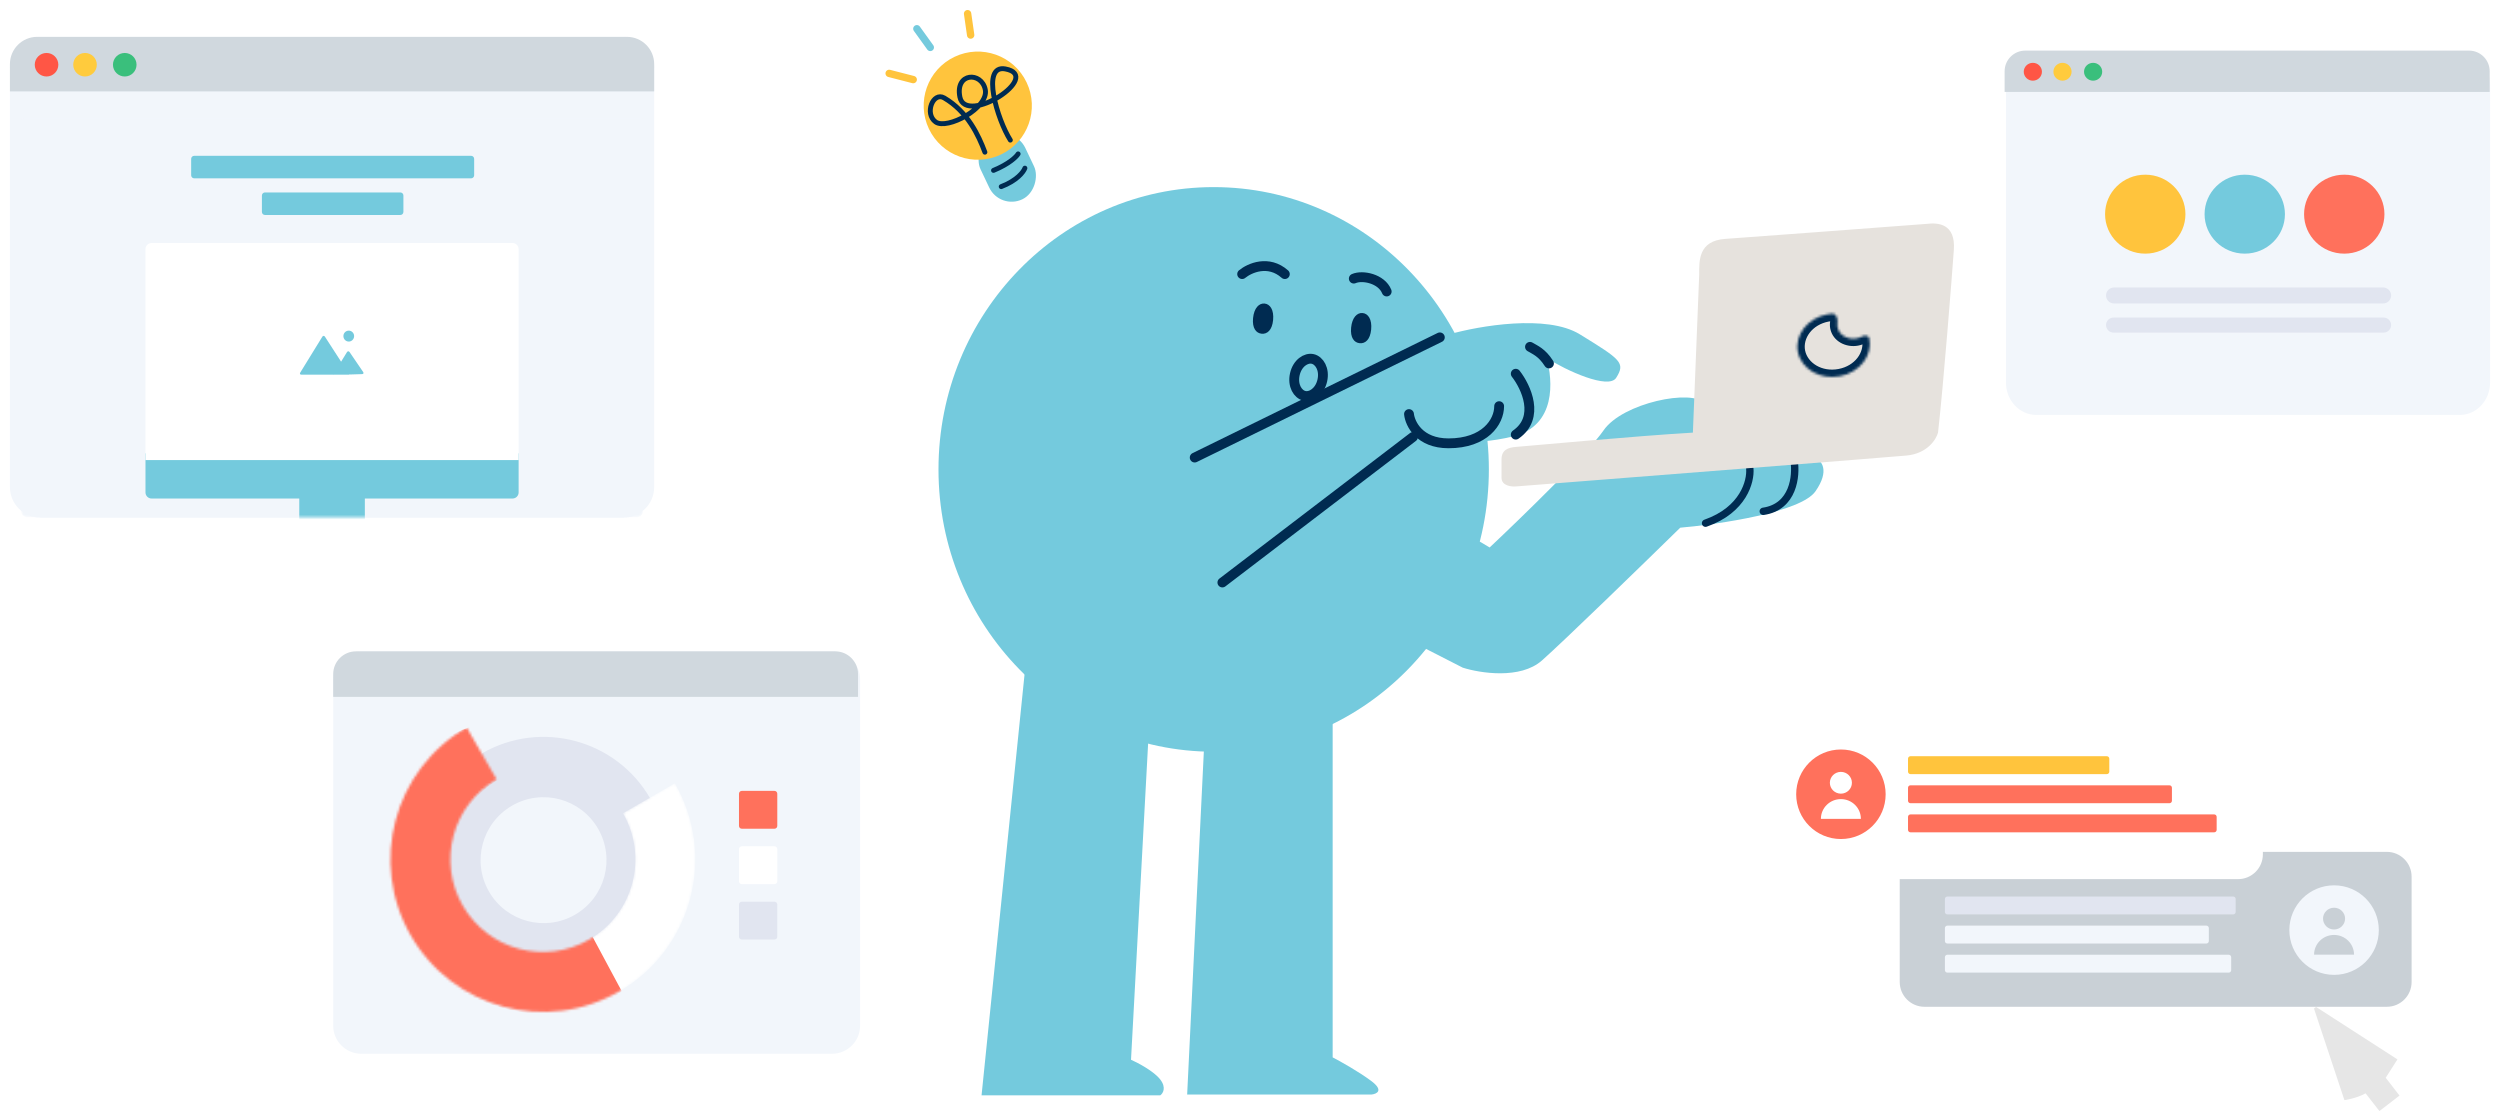 <svg width="1008" height="448" viewBox="0 0 1008 448" fill="none" xmlns="http://www.w3.org/2000/svg">
<g filter="url(#filter0_d_449_3191)">
<path d="M251.427 11.856H16.34C9.525 11.856 4 17.381 4 24.196V193.378C4 200.194 9.525 205.719 16.34 205.719H251.427C258.242 205.719 263.767 200.194 263.767 193.378V24.196C263.767 17.381 258.242 11.856 251.427 11.856Z" fill="#F2F6FB"/>
<mask id="mask0_449_3191" style="mask-type:alpha" maskUnits="userSpaceOnUse" x="8" y="44" width="252" height="162">
<path d="M8.505 44.833H259.263V203.062C259.263 204.425 258.159 205.53 256.791 205.53H10.977C9.612 205.53 8.505 204.429 8.505 203.062V44.833Z" fill="white"/>
</mask>
<g mask="url(#mask0_449_3191)">
<path d="M8.505 44.833H259.263V203.062C259.263 204.425 258.159 205.53 256.791 205.53H10.977C9.612 205.53 8.505 204.429 8.505 203.062V44.833Z" fill="#F2F6FB"/>
<path d="M147.106 198.008V211.685H159.871V218.979H107.896V211.685H120.662V198.008H61.127C59.763 198.008 58.657 196.909 58.657 195.54V179.773H209.111V195.54C209.111 196.903 208.008 198.008 206.641 198.008H147.106Z" fill="#74CADD"/>
<path fill-rule="evenodd" clip-rule="evenodd" d="M58.657 97.447C58.657 96.084 59.76 94.98 61.127 94.98H206.641C208.005 94.98 209.111 96.086 209.111 97.447V182.508H58.657V97.447Z" fill="white"/>
<path d="M135.282 148.069L134.304 148.082L134.312 148.069H121.527C120.982 148.069 120.77 147.694 121.059 147.224L129.955 132.773C130.243 132.306 130.716 132.295 131.015 132.754L137.531 142.83L139.891 138.988C140.176 138.525 140.656 138.517 140.961 138.965L146.428 146.998C146.734 147.448 146.54 147.827 145.995 147.844L141.411 147.988L140.704 147.997L140.747 148.069C140.747 148.069 140.306 148.069 139.759 148.069H135.282ZM140.62 134.719C139.427 134.719 138.46 133.732 138.46 132.515C138.46 131.297 139.427 130.31 140.62 130.31C141.813 130.31 142.78 131.297 142.78 132.515C142.78 133.732 141.813 134.719 140.62 134.719Z" fill="#74CADD"/>
</g>
<path d="M161.421 74.592H106.836C106.155 74.592 105.602 75.144 105.602 75.826V82.447C105.602 83.129 106.155 83.681 106.836 83.681H161.421C162.103 83.681 162.655 83.129 162.655 82.447V75.826C162.655 75.144 162.103 74.592 161.421 74.592Z" fill="#74CADD"/>
<path d="M189.948 59.822H78.309C77.628 59.822 77.075 60.375 77.075 61.056V67.677C77.075 68.359 77.628 68.912 78.309 68.912H189.948C190.629 68.912 191.182 68.359 191.182 67.677V61.056C191.182 60.375 190.629 59.822 189.948 59.822Z" fill="#74CADD"/>
<path d="M4 22.848C4 16.777 8.921 11.856 14.996 11.856H252.771C258.844 11.856 263.767 16.776 263.767 22.848V33.84H4V22.848Z" fill="#D0D8DE"/>
<path d="M18.765 27.845C21.391 27.845 23.52 25.72 23.52 23.098C23.52 20.477 21.391 18.352 18.765 18.352C16.139 18.352 14.011 20.477 14.011 23.098C14.011 25.72 16.139 27.845 18.765 27.845Z" fill="#FF5645"/>
<path d="M34.281 27.845C36.907 27.845 39.036 25.72 39.036 23.098C39.036 20.477 36.907 18.352 34.281 18.352C31.655 18.352 29.526 20.477 29.526 23.098C29.526 25.72 31.655 27.845 34.281 27.845Z" fill="#FFCB3D"/>
<path d="M50.298 27.845C52.924 27.845 55.053 25.72 55.053 23.098C55.053 20.477 52.924 18.352 50.298 18.352C47.672 18.352 45.543 20.477 45.543 23.098C45.543 25.72 47.672 27.845 50.298 27.845Z" fill="#3ABF7C"/>
</g>
<g filter="url(#filter1_d_449_3191)">
<path d="M335.446 259.625H145.692C139.426 259.625 134.346 264.705 134.346 270.972V410.534C134.346 416.8 139.426 421.88 145.692 421.88H335.446C341.713 421.88 346.793 416.8 346.793 410.534V270.972C346.793 264.705 341.713 259.625 335.446 259.625Z" fill="#F2F6FB"/>
<path d="M244.014 386.872C267.784 373.148 275.925 342.748 262.198 318.972C248.471 295.195 218.073 287.046 194.302 300.77C170.532 314.494 162.391 344.894 176.118 368.67C189.845 392.447 220.243 400.596 244.014 386.872ZM231.851 365.806C219.712 372.815 204.189 368.653 197.178 356.511C190.168 344.369 194.326 328.844 206.465 321.836C218.604 314.827 234.127 318.989 241.138 331.131C248.148 343.273 243.99 358.798 231.851 365.806Z" fill="#E1E5F0"/>
<mask id="mask1_449_3191" style="mask-type:alpha" maskUnits="userSpaceOnUse" x="157" y="290" width="124" height="116">
<path d="M188.157 290.326C158.771 307.292 148.706 344.874 165.676 374.268C182.647 403.662 220.227 413.737 249.613 396.771C279 379.804 289.065 342.222 272.094 312.828L251.176 324.905C261.475 342.743 255.366 365.551 237.533 375.847C219.699 386.143 196.893 380.029 186.595 362.191C176.296 344.353 182.404 321.545 200.237 311.249L188.157 290.326Z" fill="white"/>
</mask>
<g mask="url(#mask1_449_3191)">
<path d="M188.157 290.326C158.771 307.292 148.706 344.874 165.676 374.268C182.647 403.662 220.227 413.737 249.613 396.771C279 379.804 289.065 342.222 272.094 312.828L251.176 324.905C261.475 342.743 255.366 365.551 237.533 375.847C219.699 386.143 196.893 380.029 186.595 362.191C176.296 344.353 182.404 321.545 200.237 311.249L188.157 290.326Z" fill="white"/>
<path d="M189.211 290.189C156.644 301.264 145.897 346.338 162.868 375.732C179.839 405.126 231.507 415.382 250.667 396.634L238.731 374.37C220.818 384.712 197.804 379.975 187.505 362.137C177.207 344.299 183.379 321.454 201.292 311.112L189.211 290.189Z" fill="#FF715C"/>
</g>
<path d="M312.267 315.886H299.093C298.467 315.886 297.959 316.394 297.959 317.021V330.008C297.959 330.635 298.467 331.143 299.093 331.143H312.267C312.894 331.143 313.402 330.635 313.402 330.008V317.021C313.402 316.394 312.894 315.886 312.267 315.886Z" fill="#FF715C"/>
<path d="M312.267 338.226H299.093C298.467 338.226 297.959 338.734 297.959 339.361V352.348C297.959 352.974 298.467 353.482 299.093 353.482H312.267C312.894 353.482 313.402 352.974 313.402 352.348V339.361C313.402 338.734 312.894 338.226 312.267 338.226Z" fill="white"/>
<path d="M312.267 360.566H299.093C298.467 360.566 297.959 361.074 297.959 361.7V374.687C297.959 375.314 298.467 375.822 299.093 375.822H312.267C312.894 375.822 313.402 375.314 313.402 374.687V361.7C313.402 361.074 312.894 360.566 312.267 360.566Z" fill="#E1E5F0"/>
<path d="M134.346 268.802C134.346 263.734 138.455 259.625 143.524 259.625H336.78C341.849 259.625 345.958 263.733 345.958 268.802V277.978H134.346V268.802Z" fill="#D0D8DE"/>
</g>
<path d="M390.134 5.514L391.371 14.133" stroke="#FFC43D" stroke-width="2.973" stroke-linecap="round"/>
<path d="M369.677 11.589L375.094 19.12" stroke="#74CADD" stroke-width="2.973" stroke-linecap="round"/>
<path d="M358.51 29.594L368.208 32.092" stroke="#FFC43D" stroke-width="2.973" stroke-linecap="round"/>
<rect width="19.996" height="28.177" rx="9.998" transform="matrix(-0.903 0.429 0.429 0.903 409.118 50.636)" fill="#74CADD"/>
<circle r="21.814" transform="matrix(-0.903 0.429 0.429 0.903 394.24 42.604)" fill="#FFC43D"/>
<path d="M407.37 56.496C402.12 48.256 395.399 25.959 405.322 27.79C420.835 30.654 389.381 50.866 387.029 39.144C385.034 29.199 395.792 28.802 397.266 36.151C398.74 43.499 381.839 52.511 377.232 49.163C372.626 45.816 376.229 36.877 380.685 39.477C390.172 45.011 394.601 54.673 397.105 61.365" stroke="#002B51" stroke-width="1.982" stroke-linecap="round"/>
<path d="M410.508 62.049C409.84 63.178 406.922 66.089 400.587 68.704" stroke="#002B51" stroke-width="1.982" stroke-linecap="round"/>
<path d="M413.234 67.797C412.725 69.258 410.102 72.792 403.691 75.249" stroke="#002B51" stroke-width="1.982" stroke-linecap="round"/>
<path d="M395.763 441.638L415.531 248.102L464.632 268.189L456.024 427.29C458.893 428.565 465.27 431.945 467.821 435.261C470.371 438.577 468.883 440.894 467.821 441.638H395.763Z" fill="#74CADD"/>
<ellipse cx="489.354" cy="189.269" rx="110.956" ry="113.826" fill="#74CADD"/>
<path d="M513.316 129.051C512.919 133.124 510.932 134.774 508.7 134.557C506.468 134.339 504.836 132.336 505.233 128.263C505.63 124.19 507.654 122.171 509.886 122.388C512.118 122.606 513.713 124.978 513.316 129.051Z" fill="#002B51"/>
<path d="M552.852 132.877C552.455 136.95 550.468 138.601 548.236 138.383C546.004 138.165 544.373 136.162 544.77 132.089C545.167 128.016 547.19 125.997 549.422 126.214C551.654 126.432 553.25 128.804 552.852 132.877Z" fill="#002B51"/>
<path d="M584.368 134.791L495.731 175.921L503.383 227.574L570.339 175.921C576.397 177.728 592.85 180.258 610.194 175.921C627.539 171.585 626.136 153.453 623.586 144.313C631.45 149.415 648.583 157.174 651.644 152.327C655.47 146.269 653.557 144.994 636.977 134.791C623.713 126.629 596.378 131.39 584.368 134.791Z" fill="#74CADD"/>
<path d="M616.89 139.849C619.016 141.124 621.673 142.081 624.542 146.545" stroke="#002B51" stroke-width="3.964" stroke-linecap="round"/>
<path d="M611.151 150.69C615.296 156.004 621.099 168.354 611.151 175.241" stroke="#002B51" stroke-width="3.964" stroke-linecap="round"/>
<path d="M568.108 166.951C568.533 170.883 572.316 178.748 584.05 178.748C598.716 178.748 604.455 170.14 604.455 163.763" stroke="#002B51" stroke-width="3.964" stroke-linecap="round"/>
<path d="M492.861 234.864L569.702 176.197" stroke="#002B51" stroke-width="3.964" stroke-linecap="round"/>
<path d="M481.702 184.487L580.542 136.023" stroke="#002B51" stroke-width="3.964" stroke-linecap="round"/>
<path d="M589.788 269.202L574.803 261.55V205.434L600.629 220.738C613.383 208.728 640.42 182.477 646.542 173.55C654.194 162.39 682.571 156.651 687.354 162.709C691.18 167.555 685.759 171.955 682.571 173.55L731.991 184.709C734.436 185.666 737.858 189.683 731.991 198.1C726.125 206.518 693.199 211.385 677.47 212.767C662.484 227.434 630.345 258.68 621.673 266.332C613 273.984 596.803 271.434 589.788 269.202Z" fill="#74CADD"/>
<path d="M705.528 188.951C705.953 194.052 702.977 205.594 687.673 210.951" stroke="#002B51" stroke-width="2.973" stroke-linecap="round"/>
<path d="M723.383 185.762C724.339 191.82 723.191 204.383 710.948 206.168" stroke="#002B51" stroke-width="2.973" stroke-linecap="round"/>
<path d="M685.122 110.665L682.571 174.433C660.359 175.708 615.041 179.917 611.47 180.172C607.899 180.427 605.412 181.448 605.412 185.274V192.607C605.412 195.923 609.451 196.327 611.47 196.114C660.359 192.288 760.241 184.445 768.658 183.679C777.076 182.914 780.668 177.196 781.412 174.433C783.644 154.771 787.023 111.494 787.789 100.781C788.554 90.068 781.306 89.728 776.948 90.259C754.417 91.96 706.612 95.552 695.644 96.317C684.676 97.082 685.122 105.245 685.122 110.665Z" fill="#E6E2DD"/>
<path d="M478.661 441.319L486.632 277.435H537.328V426.333C540.41 427.927 547.85 432.072 552.951 435.898C558.052 439.724 555.077 441.106 552.951 441.319H478.661Z" fill="#74CADD"/>
<path d="M533.159 153.394C532.149 157.93 528.637 160.191 525.959 159.595C523.281 158.998 521.061 155.461 522.071 150.925C523.081 146.389 526.593 144.129 529.27 144.725C531.948 145.321 534.169 148.859 533.159 153.394Z" stroke="#002B51" stroke-width="3.964"/>
<path d="M500.832 110.516C503.808 108.072 511.418 104.649 518.049 110.516" stroke="#002B51" stroke-width="3.964" stroke-linecap="round"/>
<path d="M545.85 112.333C549.378 110.79 557.009 112.333 559.114 117.534" stroke="#002B51" stroke-width="3.964" stroke-linecap="round"/>
<mask id="path-48-inside-1_449_3191" fill="white">
<path fill-rule="evenodd" clip-rule="evenodd" d="M753.705 136.48C753.463 135.286 751.933 135.062 750.863 135.645C750.197 136.007 749.453 136.278 748.649 136.43C745.003 137.122 741.526 135.118 740.885 131.956C740.762 131.35 740.752 130.746 740.841 130.16C741.092 128.526 740.394 126.35 738.744 126.467C738.092 126.513 737.434 126.597 736.773 126.723C728.821 128.231 723.509 135.045 724.908 141.942C726.307 148.839 733.888 153.207 741.84 151.699C749.793 150.191 755.105 143.377 753.705 136.48V136.48Z"/>
</mask>
<path d="M748.649 136.43L748.095 133.509L748.095 133.509L748.649 136.43ZM740.885 131.956L743.798 131.365L743.798 131.365L740.885 131.956ZM736.773 126.723L737.327 129.644L736.773 126.723ZM724.908 141.942L727.822 141.351L727.822 141.351L724.908 141.942ZM741.84 151.699L742.394 154.62L742.394 154.62L741.84 151.699ZM740.841 130.16L737.903 129.711L740.841 130.16ZM750.863 135.645L749.44 133.034L750.863 135.645ZM749.44 133.034C749.047 133.248 748.596 133.414 748.095 133.509L749.204 139.351C750.309 139.141 751.347 138.767 752.286 138.255L749.44 133.034ZM748.095 133.509C745.658 133.971 744.043 132.57 743.798 131.365L737.971 132.547C739.01 137.667 744.348 140.272 749.204 139.351L748.095 133.509ZM743.798 131.365C743.747 131.11 743.742 130.858 743.78 130.61L737.903 129.711C737.761 130.634 737.777 131.591 737.971 132.547L743.798 131.365ZM737.327 129.644C737.874 129.54 738.417 129.47 738.954 129.432L738.535 123.501C737.767 123.555 736.994 123.655 736.219 123.802L737.327 129.644ZM727.822 141.351C726.828 136.454 730.598 130.92 737.327 129.644L736.219 123.802C727.044 125.542 720.189 133.636 721.994 142.533L727.822 141.351ZM741.286 148.778C734.543 150.057 728.824 146.291 727.822 141.351L721.994 142.533C723.791 151.387 733.233 156.358 742.394 154.62L741.286 148.778ZM750.792 137.071C751.785 141.968 748.015 147.502 741.286 148.778L742.394 154.62C751.57 152.88 758.424 144.786 756.619 135.889L750.792 137.071ZM743.78 130.61C743.984 129.277 743.825 127.713 743.189 126.379C742.536 125.006 741.023 123.325 738.535 123.501L738.954 129.432C738.822 129.442 738.659 129.43 738.485 129.379C738.311 129.328 738.167 129.251 738.056 129.17C737.847 129.018 737.798 128.888 737.821 128.935C737.84 128.975 737.88 129.086 737.903 129.26C737.925 129.431 737.921 129.593 737.903 129.711L743.78 130.61ZM752.286 138.255C752.212 138.295 752.108 138.337 751.894 138.285C751.765 138.254 751.53 138.168 751.29 137.946C751.028 137.704 750.855 137.386 750.792 137.071L756.619 135.889C756.217 133.909 754.689 132.844 753.295 132.506C751.988 132.19 750.584 132.411 749.44 133.034L752.286 138.255Z" fill="#002B51" mask="url(#path-48-inside-1_449_3191)"/>
<path d="M966.649 427.141L933.832 406C933.394 406.305 933.394 406.305 933 406.654L945.268 443.575C945.268 443.575 950.088 442.921 953.812 440.829L959.376 447.978L967.482 441.744L961.917 434.552C963.495 432.067 965.072 429.583 966.649 427.141Z" fill="#E6E6E6"/>
<path d="M962.365 343.471H775.963C770.443 343.471 765.969 347.946 765.969 353.466V395.944C765.969 401.464 770.443 405.938 775.963 405.938H962.365C967.885 405.938 972.359 401.464 972.359 395.944V353.466C972.359 347.946 967.885 343.471 962.365 343.471Z" fill="#C9D0D6"/>
<path d="M941.101 393.067C931.14 393.067 923.065 384.985 923.065 375.015C923.065 365.046 931.14 356.964 941.101 356.964C951.062 356.964 959.137 365.046 959.137 375.015C959.137 384.985 951.062 393.067 941.101 393.067ZM941.092 374.771C943.548 374.771 945.539 372.806 945.539 370.381C945.539 367.956 943.548 365.99 941.092 365.99C938.636 365.99 936.645 367.956 936.645 370.381C936.645 372.806 938.636 374.771 941.092 374.771ZM941.092 376.967C936.64 376.967 933.031 380.53 933.031 384.925H949.152C949.152 380.53 945.544 376.967 941.092 376.967ZM785.188 373.21H889.601C890.153 373.21 890.601 373.658 890.601 374.21V379.431C890.601 379.983 890.153 380.431 889.601 380.431H785.188C784.636 380.431 784.188 379.983 784.188 379.431V374.21C784.188 373.658 784.636 373.21 785.188 373.21ZM785.188 384.944H898.619C899.171 384.944 899.618 385.391 899.618 385.943V391.164C899.618 391.716 899.171 392.164 898.619 392.164H785.188C784.636 392.164 784.188 391.716 784.188 391.164V385.943C784.188 385.391 784.636 384.944 785.188 384.944Z" fill="#F2F6FB"/>
<path d="M900.423 361.477H785.188C784.636 361.477 784.188 361.925 784.188 362.477V367.698C784.188 368.25 784.636 368.697 785.188 368.697H900.423C900.975 368.697 901.422 368.25 901.422 367.698V362.477C901.422 361.925 900.975 361.477 900.423 361.477Z" fill="#E1E5F0"/>
<g filter="url(#filter2_d_449_3191)">
<path d="M902.396 289H715.995C710.475 289 706 293.475 706 298.995V341.472C706 346.992 710.475 351.467 715.995 351.467H902.396C907.916 351.467 912.391 346.992 912.391 341.472V298.995C912.391 293.475 907.916 289 902.396 289Z" fill="white"/>
</g>
<path d="M742.256 338.298C732.295 338.298 724.22 330.216 724.22 320.247C724.22 310.278 732.295 302.196 742.256 302.196C752.217 302.196 760.292 310.278 760.292 320.247C760.292 330.216 752.217 338.298 742.256 338.298ZM742.247 320.003C744.703 320.003 746.694 318.037 746.694 315.612C746.694 313.187 744.703 311.221 742.247 311.221C739.791 311.221 737.8 313.187 737.8 315.612C737.8 318.037 739.791 320.003 742.247 320.003ZM742.247 322.198C737.795 322.198 734.186 325.761 734.186 330.157H750.307C750.307 325.761 746.699 322.198 742.247 322.198ZM770.31 316.637H874.723C875.275 316.637 875.722 317.084 875.722 317.636V322.858C875.722 323.41 875.275 323.857 874.723 323.857H770.31C769.758 323.857 769.31 323.41 769.31 322.858V317.636C769.31 317.084 769.758 316.637 770.31 316.637ZM770.31 328.37H892.758C893.31 328.37 893.758 328.817 893.758 329.369V334.591C893.758 335.143 893.31 335.59 892.758 335.59H770.31C769.758 335.59 769.31 335.143 769.31 334.591V329.369C769.31 328.817 769.758 328.37 770.31 328.37Z" fill="#FF715C"/>
<path d="M849.472 304.904H770.31C769.758 304.904 769.31 305.351 769.31 305.903V311.125C769.31 311.677 769.758 312.124 770.31 312.124H849.472C850.024 312.124 850.472 311.677 850.472 311.125V305.903C850.472 305.351 850.024 304.904 849.472 304.904Z" fill="#FFC43D"/>
<g filter="url(#filter3_d_449_3191)">
<path d="M991.814 164.301H820.994C814.286 164.301 808.808 158.451 808.808 151.288V31.132C808.808 23.969 814.286 18.119 820.994 18.119H991.814C998.522 18.119 1004 23.969 1004 31.132V151.229C1004 158.451 998.522 164.301 991.814 164.301Z" fill="#F2F6FB"/>
<path d="M864.967 99.27C873.915 99.27 881.169 92.143 881.169 83.351C881.169 74.56 873.915 67.433 864.967 67.433C856.019 67.433 848.765 74.56 848.765 83.351C848.765 92.143 856.019 99.27 864.967 99.27Z" fill="#FFC43D"/>
<path d="M905.085 99.27C914.033 99.27 921.287 92.143 921.287 83.351C921.287 74.56 914.033 67.433 905.085 67.433C896.138 67.433 888.884 74.56 888.884 83.351C888.884 92.143 896.138 99.27 905.085 99.27Z" fill="#74CADD"/>
<path d="M945.204 99.27C954.152 99.27 961.406 92.143 961.406 83.351C961.406 74.56 954.152 67.433 945.204 67.433C936.256 67.433 929.002 74.56 929.002 83.351C929.002 92.143 936.256 99.27 945.204 99.27Z" fill="#FF715C"/>
<path d="M961.074 125.042H852.183C850.509 125.042 849.151 126.4 849.151 128.074C849.151 129.749 850.509 131.106 852.183 131.106H961.074C962.749 131.106 964.106 129.749 964.106 128.074C964.106 126.4 962.749 125.042 961.074 125.042Z" fill="#E1E5F0"/>
<path d="M960.885 112.914H852.373C850.594 112.914 849.151 114.356 849.151 116.135C849.151 117.914 850.594 119.357 852.373 119.357H960.885C962.664 119.357 964.106 117.914 964.106 116.135C964.106 114.356 962.664 112.914 960.885 112.914Z" fill="#E1E5F0"/>
<path d="M808.261 25.741C808.261 21.136 811.994 17.403 816.602 17.403H995.498C1000.1 17.403 1003.84 21.135 1003.84 25.741V34.079H808.261V25.741Z" fill="#D0D8DE"/>
<path d="M819.641 29.531C821.665 29.531 823.306 27.919 823.306 25.931C823.306 23.942 821.665 22.33 819.641 22.33C817.617 22.33 815.976 23.942 815.976 25.931C815.976 27.919 817.617 29.531 819.641 29.531Z" fill="#FF5645"/>
<path d="M831.599 29.531C833.623 29.531 835.264 27.919 835.264 25.931C835.264 23.942 833.623 22.33 831.599 22.33C829.576 22.33 827.935 23.942 827.935 25.931C827.935 27.919 829.576 29.531 831.599 29.531Z" fill="#FFCB3D"/>
<path d="M843.943 29.531C845.967 29.531 847.608 27.919 847.608 25.931C847.608 23.942 845.967 22.33 843.943 22.33C841.92 22.33 840.279 23.942 840.279 25.931C840.279 27.919 841.92 29.531 843.943 29.531Z" fill="#3ABF7C"/>
</g>
<defs>
<filter id="filter0_d_449_3191" x="0" y="10.856" width="267.767" height="201.863" filterUnits="userSpaceOnUse" color-interpolation-filters="sRGB">
<feFlood flood-opacity="0" result="BackgroundImageFix"/>
<feColorMatrix in="SourceAlpha" type="matrix" values="0 0 0 0 0 0 0 0 0 0 0 0 0 0 0 0 0 0 127 0" result="hardAlpha"/>
<feOffset dy="3"/>
<feGaussianBlur stdDeviation="2"/>
<feComposite in2="hardAlpha" operator="out"/>
<feColorMatrix type="matrix" values="0 0 0 0 0 0 0 0 0 0 0 0 0 0 0 0 0 0 0.2 0"/>
<feBlend mode="normal" in2="BackgroundImageFix" result="effect1_dropShadow_449_3191"/>
<feBlend mode="normal" in="SourceGraphic" in2="effect1_dropShadow_449_3191" result="shape"/>
</filter>
<filter id="filter1_d_449_3191" x="130.346" y="258.625" width="220.447" height="170.255" filterUnits="userSpaceOnUse" color-interpolation-filters="sRGB">
<feFlood flood-opacity="0" result="BackgroundImageFix"/>
<feColorMatrix in="SourceAlpha" type="matrix" values="0 0 0 0 0 0 0 0 0 0 0 0 0 0 0 0 0 0 127 0" result="hardAlpha"/>
<feOffset dy="3"/>
<feGaussianBlur stdDeviation="2"/>
<feComposite in2="hardAlpha" operator="out"/>
<feColorMatrix type="matrix" values="0 0 0 0 0 0 0 0 0 0 0 0 0 0 0 0 0 0 0.2 0"/>
<feBlend mode="normal" in2="BackgroundImageFix" result="effect1_dropShadow_449_3191"/>
<feBlend mode="normal" in="SourceGraphic" in2="effect1_dropShadow_449_3191" result="shape"/>
</filter>
<filter id="filter2_d_449_3191" x="702.302" y="288.302" width="213.787" height="69.862" filterUnits="userSpaceOnUse" color-interpolation-filters="sRGB">
<feFlood flood-opacity="0" result="BackgroundImageFix"/>
<feColorMatrix in="SourceAlpha" type="matrix" values="0 0 0 0 0 0 0 0 0 0 0 0 0 0 0 0 0 0 127 0" result="hardAlpha"/>
<feOffset dy="3"/>
<feGaussianBlur stdDeviation="1.849"/>
<feComposite in2="hardAlpha" operator="out"/>
<feColorMatrix type="matrix" values="0 0 0 0 0 0 0 0 0 0 0 0 0 0 0 0 0 0 0.2 0"/>
<feBlend mode="normal" in2="BackgroundImageFix" result="effect1_dropShadow_449_3191"/>
<feBlend mode="normal" in="SourceGraphic" in2="effect1_dropShadow_449_3191" result="shape"/>
</filter>
<filter id="filter3_d_449_3191" x="804.261" y="16.403" width="203.739" height="154.898" filterUnits="userSpaceOnUse" color-interpolation-filters="sRGB">
<feFlood flood-opacity="0" result="BackgroundImageFix"/>
<feColorMatrix in="SourceAlpha" type="matrix" values="0 0 0 0 0 0 0 0 0 0 0 0 0 0 0 0 0 0 127 0" result="hardAlpha"/>
<feOffset dy="3"/>
<feGaussianBlur stdDeviation="2"/>
<feComposite in2="hardAlpha" operator="out"/>
<feColorMatrix type="matrix" values="0 0 0 0 0 0 0 0 0 0 0 0 0 0 0 0 0 0 0.2 0"/>
<feBlend mode="normal" in2="BackgroundImageFix" result="effect1_dropShadow_449_3191"/>
<feBlend mode="normal" in="SourceGraphic" in2="effect1_dropShadow_449_3191" result="shape"/>
</filter>
</defs>
</svg>

